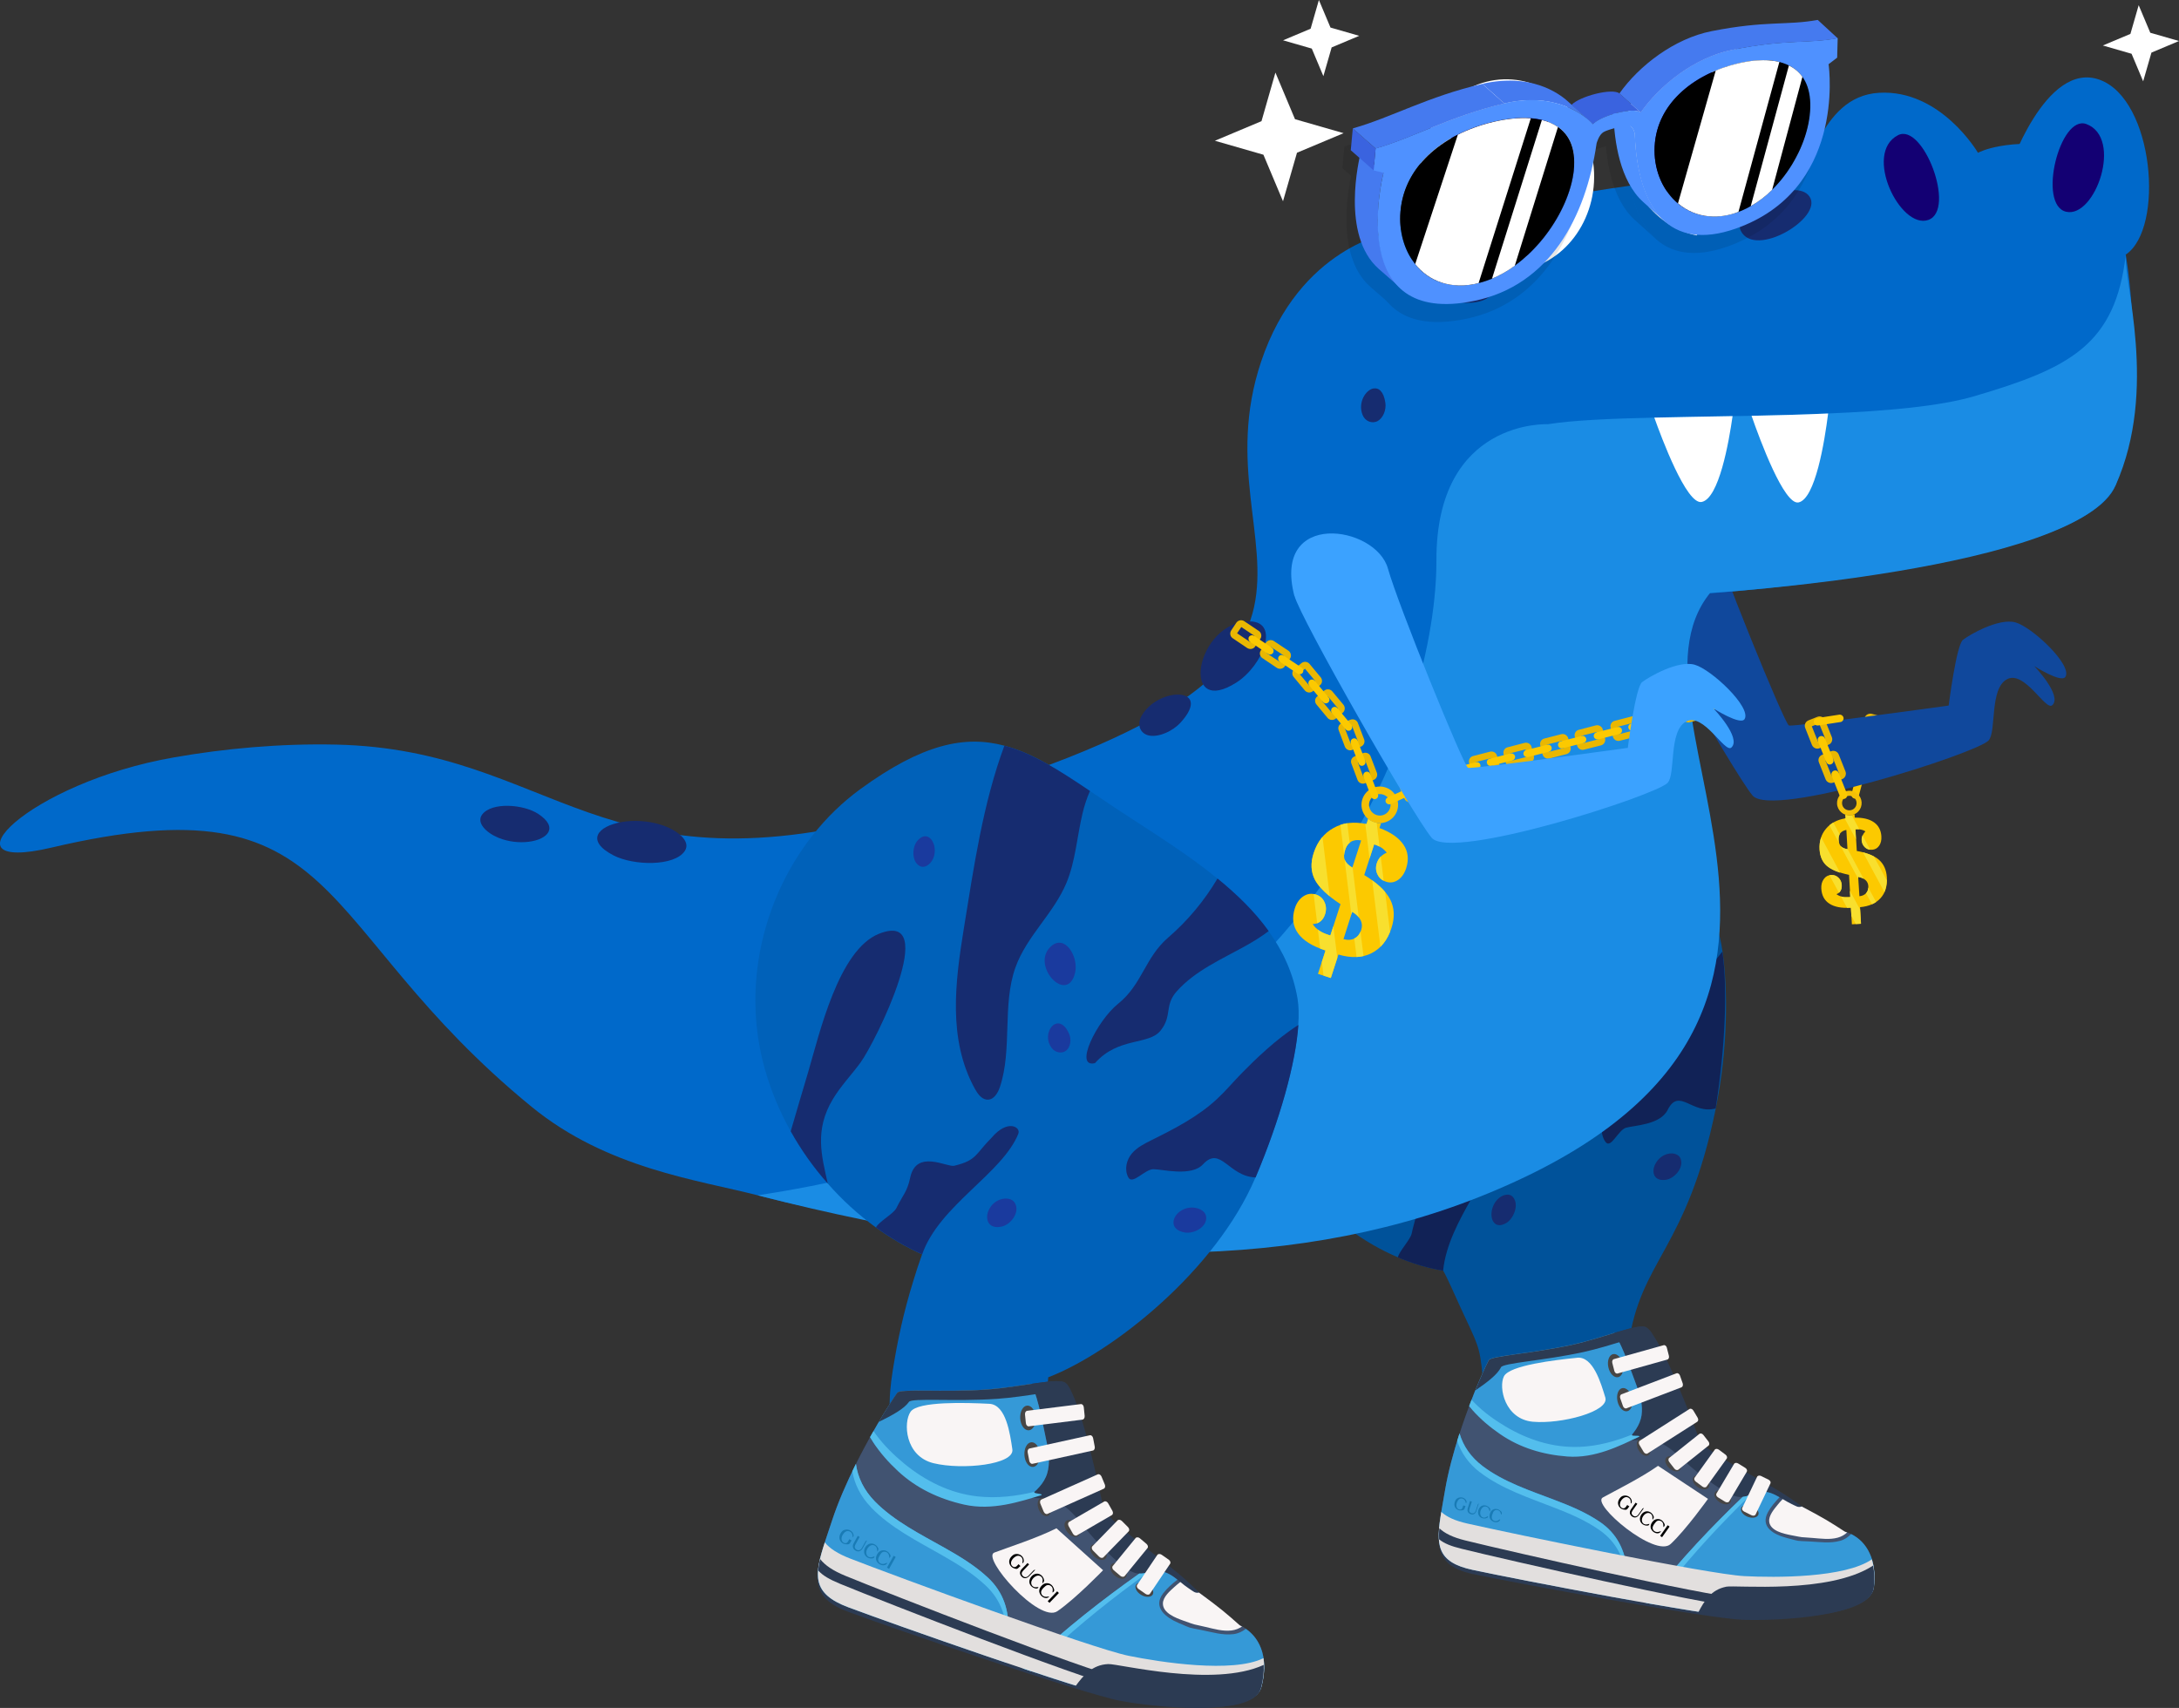 <?xml version="1.0" encoding="UTF-8"?>
<svg id="Layer_2" data-name="Layer 2" xmlns="http://www.w3.org/2000/svg" viewBox="0 0 373.98 293.19">
  <rect x="0" y="0" width="373.98" height="293.19" fill="#333333" stroke="none"/>
  <defs>
    <style>
      .cls-1 {
        opacity: .1;
      }

      .cls-2 {
        fill: #fcc900;
      }

      .cls-2, .cls-3, .cls-4, .cls-5 {
        fill-rule: evenodd;
      }

      .cls-2, .cls-3, .cls-4, .cls-5, .cls-6, .cls-7, .cls-8, .cls-9, .cls-10, .cls-11, .cls-12, .cls-13, .cls-14, .cls-15, .cls-16, .cls-17, .cls-18, .cls-19, .cls-20, .cls-21, .cls-22, .cls-23, .cls-24, .cls-25, .cls-26, .cls-27, .cls-28, .cls-29, .cls-30, .cls-31 {
        stroke-width: 0px;
      }

      .cls-3 {
        fill: #e9b702;
      }

      .cls-4 {
        fill: #f4c006;
      }

      .cls-5 {
        fill: #f8df2e;
      }

      .cls-7 {
        fill: #f9f5f5;
      }

      .cls-8 {
        fill: #4f91ff;
      }

      .cls-9 {
        fill: #53beed;
      }

      .cls-10 {
        fill: #2c3b53;
      }

      .cls-11 {
        fill: #474646;
      }

      .cls-12 {
        fill: #457aef;
      }

      .cls-13 {
        fill: #3a63df;
      }

      .cls-14 {
        fill: #3ba2ff;
      }

      .cls-15 {
        fill: #1a8ce4;
      }

      .cls-16 {
        fill: #1a3a9e;
      }

      .cls-17 {
        fill: #197bb5;
      }

      .cls-18 {
        fill: #3599d7;
      }

      .cls-19 {
        fill: #10489c;
      }

      .cls-20 {
        fill: #415371;
      }

      .cls-21 {
        fill: #113e56;
      }

      .cls-22 {
        fill: #20719e;
      }

      .cls-23 {
        fill: #162c70;
      }

      .cls-24 {
        fill: #165070;
      }

      .cls-25 {
        fill: #130073;
      }

      .cls-26 {
        fill: #112256;
      }

      .cls-27 {
        fill: #e2dfde;
      }

      .cls-28 {
        fill: #fff;
      }

      .cls-29 {
        fill: #00529a;
      }

      .cls-30 {
        fill: #0069ca;
      }

      .cls-31 {
        fill: #0061b9;
      }
    </style>
  </defs>
  <g id="Layer_1-2" data-name="Layer 1">
    <g>
      <path class="cls-3" d="m318.73,132.58l1.3.34.73-2.72-1.3-.34-.73,2.72Zm-.44,1.09l1.59.43c.55.14,1.1-.18,1.24-.71l.81-3.03c.14-.55-.18-1.1-.71-1.24l-1.61-.43c-.53-.14-1.08.18-1.24.71l-.8,3.03c-.15.53.18,1.1.71,1.24h0Zm2.08-7.24l1.3.36.73-2.74-1.3-.34-.73,2.72Zm-.44,1.09l1.59.43c.55.15,1.1-.18,1.24-.71l.81-3.03c.14-.53-.18-1.08-.71-1.24l-1.61-.43c-.53-.14-1.08.18-1.24.71l-.8,3.04c-.15.53.18,1.08.71,1.22h0Z"/>
      <path class="cls-2" d="m318.23,137.07c.34.08.7-.13.8-.47l.99-3.74c.1-.34-.11-.68-.45-.78-.34-.1-.7.11-.8.45l-.99,3.74c-.1.34.11.7.45.8Zm1.64-6.15c.34.1.7-.11.8-.45l.99-3.74c.1-.34-.11-.7-.45-.8-.34-.08-.7.13-.8.47l-.99,3.74c-.1.34.11.68.45.78Z"/>
      <g>
        <g>
          <path class="cls-29" d="m265.03,256.43c-6.44.46-8.36-.99-11.15-7.49-1.91-4.43,1.2-6.39.58-12.74-.51-5.19-.75-5.18-3.8-11.77-.7-1.51-2.2-4.97-2.96-6.3-2.64-.45-5.24-1.23-7.76-2.29-3.03-1.28-5.93-2.97-8.63-5.01-2.65-1.98-5.09-4.29-7.26-6.87-3.67-4.36-6.59-9.46-8.39-14.99-4.86-14.93-1.76-32.43,7.08-44.24,7.64-10.23,13.64-13.62,19.84-13.7,4.42-.07,8.93,1.51,14.22,3.51,1.56.59,3.19,1.2,4.91,1.83,5.62,2.04,11.59,3.99,16.96,6.68,3.44,1.72,6.65,3.73,9.36,6.27,2.81,2.62,5.09,5.79,6.6,9.76.42,1.14.76,2.58,1,4.26.92,6.42.98,16.49-1.15,26.93-5,24.51-13.04,25.92-15,40.78"/>
          <path class="cls-23" d="m284.09,199.83c-.69,1.38-.26,2.99,1.81,2.7,1.45-.2,3.13-2.03,2.55-3.6-.37-1-1.67-1.11-2.63-.72-.8.33-1.39.95-1.72,1.62Z"/>
          <path class="cls-23" d="m256,208.07c-.18,1.58.74,2.94,2.54,1.86,1.27-.76,2.21-3.15,1.16-4.41-.67-.81-1.9-.41-2.65.34-.62.62-.96,1.44-1.05,2.21Z"/>
          <path class="cls-22" d="m257.88,167.24c1.35.78,2.85.43,2.89-2.2.04-2.77-2.81-6.01-4.48-3.25-1.31,2.16.04,4.55,1.59,5.45Z"/>
          <path class="cls-24" d="m259.58,174.29c.58-.47,1.44-.36,2.37,1,.57.83.66,2.08.16,2.85-.5.76-1.54.91-2.26.27-1.36-1.21-1.16-3.38-.26-4.11Z"/>
          <path class="cls-22" d="m235.6,150.67c-.58-1.31-1.86-1.87-2.68-.08-.58,1.26-.19,3.6,1.14,4.01.85.26,1.56-.69,1.76-1.68.17-.81.05-1.62-.23-2.26Z"/>
          <path class="cls-21" d="m256.78,134.55c-.23,1.33-.33,2.69-.34,4.03-.03,4.03.57,8.12-.01,12.06-.85,5.66-4.09,10.55-4.69,16.26-.7,6.71,2.36,13.55,1.77,20.28-.1,1.17-.54,2.55-1.6,2.67-.78.08-1.48-.58-2.03-1.22-5.75-6.86-6.58-16.75-7.1-25.83-.61-10.52-1.42-21.34-.21-31.75,4.42-.07,8.93,1.51,14.22,3.51Z"/>
          <path class="cls-21" d="m232.03,189.56c-.92,2.42-2.12,4.71-2.84,7.21-1.7,5.94.26,9.81,2.11,14.07-2.65-1.98-5.09-4.29-7.26-6.87.17-3.5.37-6.97.57-10.34.38-6.85.33-21.56,5.8-26.06,8.39-6.9,3.13,17.99,1.62,21.98Z"/>
          <path class="cls-26" d="m278.65,143.06c3.44,1.72,6.65,3.73,9.36,6.27-.89,1.24-1.89,2.4-2.92,3.49-3.12,3.31-6.63,6.36-8.64,10.58-1.39,2.91.2,4.18-1.06,7.16-1.25,2.99-6.04,2.94-8.62,8.35-3.01,1.83-1.15-7.02,1.41-10.78,2.93-4.29,2.38-8.75,5.17-13.14,2.3-3.63,4.09-7.66,5.29-11.92Z"/>
          <path class="cls-26" d="m295.61,163.35c.92,6.42.49,16.4-1.15,26.93-4.03,1.1-6.28-3.68-8.24.25-1.3,2.61-5.89,2.66-7.18,3.07-1.31.41-2.56,3.62-3.46,2.46-.86-1.1-.83-2.76-.28-4.03.56-1.25,1.54-2.2,2.48-3.12,3.05-2.95,6.11-5.99,8.31-9.75,1.04-1.75,1.86-3.64,2.83-5.43,1.36-2.56,3.9-7.09,6.69-10.38Z"/>
          <path class="cls-26" d="m257.83,193.95c-1.01,7.3-9.27,15.36-10.15,24.19-2.64-.45-5.24-1.23-7.76-2.29.21-1.08,2.15-3.04,2.37-4.12.5-2.38,1.05-3.15,1.01-5.62-.08-4.97,5.12-3.33,6.12-3.94,3.21-1.96,2.71-2.88,4.59-6.32,1.73-3.83,3.97-3.04,3.81-1.9Z"/>
        </g>
        <path class="cls-19" d="m277.24,95.02c.98,3.78,20.17,37.44,23.53,41.52,3.36,4.08,38.6-7.27,40.53-9.43,1.39-1.56.12-8.85,3.14-10.5,3.02-1.65,6.66,5.5,7.79,4.45,1.77-1.65-3.07-6.7-3.07-6.7,0,0,4.67,2.98,5.34,1.81,1.18-2.03-5.7-8.51-8.57-9.32-2.87-.81-7.89,2.1-9.03,2.99-1.14.89-2.45,11.28-2.45,11.28,0,0-26.66,3.7-27.42,3.42-.76-.28-12-27.94-13.75-34.2-2.07-7.44-19.9-10.15-16.06,4.69Z"/>
        <path class="cls-30" d="m344.69,29.41s6.35-19.1,15.67-15.72c9.32,3.38,11.18,25.5,4.49,30.01l-20.16-14.29Z"/>
        <path class="cls-30" d="m238.73,39.89s-15.68,2.42-22.3,22.23c-11.64,34.84,28.8,51.61-61.01,77.14-52.53,14.93-60.3-10.63-97.77-11.44-9.56-.21-19.18.68-27.75,2.19-25,4.33-40.65,20.1-21.1,15.5,50.85-11.96,44.17,13.17,82.42,44.47,12.97,10.62,28.55,12.56,38.82,15.21,49.38,12.74,89.94,4.03,124.19-6.43,65.87-20.12,23.88-83.21,38.86-96.87,0,0,64.39-4.52,70.01-18.59,1.08-2.7,1.87-6.43,2.37-10.72,2.13-18.04-.92-45.84-9.96-47.3-11.2-1.8-16.03.95-16.03.95,0,0-6.38-10.92-16.99-10.3-10.62.63-11.57,15.17-15.31,14.66-20.17-2.75-68.45,9.3-68.45,9.3"/>
        <path class="cls-15" d="m363.1,83.29c-6.54,14.63-69.6,18.5-69.6,18.5-17.67,21.77,34.83,74.06-39.59,103.67-33.27,13.24-74.48,12.46-123.86-.27h-.01c98.1-14.85,116.57-84.57,116.49-108.94-.09-24.37,19.13-23.43,19.13-23.43,4.21-.67,10.73-.96,18.28-1.13,4.23-.1,8.78-.17,13.43-.26,1.08-.01,2.17-.03,3.25-.05,4.41-.09,8.85-.21,13.14-.4,10.02-.42,19.19-1.23,25.07-2.96,16.46-4.84,24.22-8.84,26.02-24.32-.5,4.29,5.62,23.12-1.74,39.59Z"/>
        <path class="cls-28" d="m243.85,32.23c1.17,9.02,8.74,15.38,16.91,14.2,8.18-1.18,13.86-9.45,12.69-18.48-1.17-9.02-8.74-15.38-16.91-14.2-8.18,1.18-13.86,9.45-12.69,18.48Z"/>
        <path class="cls-25" d="m247.07,33.02c.92,7.15,6.93,12.19,13.41,11.26,6.48-.94,10.98-7.49,10.06-14.65-.92-7.15-6.93-12.19-13.41-11.26-6.48.94-10.98,7.49-10.06,14.65Z"/>
        <path class="cls-28" d="m262.91,26.08c.33,2.52,2.44,4.3,4.72,3.97s3.87-2.64,3.54-5.16c-.33-2.52-2.44-4.3-4.72-3.97-2.28.33-3.87,2.64-3.54,5.16Z"/>
        <path class="cls-30" d="m265.43,52.1s-5.37-21.63-27.47-11.62c0,0,5.3,21.64,27.47,11.62Z"/>
        <path class="cls-23" d="m256.61,49.26c.76-3.81-11.43-6.47-12.85-2.31-1.42,4.16,11.78,7.66,12.85,2.31Z"/>
        <g>
          <path class="cls-31" d="m178.05,260.11c-6.96-.82-4.86-.38-11.98-1.88-7.11-1.5-10.84-2.01-12.42-9.27-1.08-4.94-1.29-8.42-.41-13.82.84-5.17,1.77-9.61,3.53-15.32.49-1.6.98-3.12,1.49-4.5-2.78-1.25-5.43-2.81-7.93-4.61-3.01-2.19-5.79-4.72-8.27-7.55-2.44-2.76-4.58-5.77-6.36-8.97-3.02-5.41-5.04-11.32-5.75-17.31-1.92-16.18,5.42-32.47,17.71-41.42,10.63-7.75,17.93-9.27,24.7-7.46,4.83,1.27,9.38,4.2,14.69,7.77,1.56,1.05,3.21,2.16,4.93,3.3,5.66,3.72,11.72,7.45,16.96,11.73,3.36,2.74,6.4,5.69,8.78,9.02,2.47,3.44,4.24,7.25,4.98,11.62.2,1.25.25,2.77.12,4.5-.45,6.6-3.17,16.3-7.34,26.17-6.79,16.06-24.66,30.14-35.57,34.32"/>
          <path class="cls-16" d="m202.05,208.37c-1.06,1.15-.96,2.86,1.36,3.21,1.63.24,3.87-1.05,3.59-2.77-.18-1.1-1.57-1.6-2.71-1.51-.94.08-1.73.51-2.24,1.07Z"/>
          <path class="cls-16" d="m169.6,207.94c-.55,1.51.14,3.12,2.35,2.61,1.55-.36,3.12-2.43,2.26-3.99-.55-1-1.97-.98-2.96-.47-.82.42-1.38,1.13-1.64,1.85Z"/>
          <path class="cls-16" d="m180.87,168.31c1.29,1.18,3.01,1.29,3.64-1.29.67-2.71-1.71-6.77-4.14-4.56-1.91,1.73-.99,4.5.5,5.85Z"/>
          <path class="cls-16" d="m181.14,175.77c.74-.29,1.65.09,2.35,1.7.43.99.24,2.25-.47,2.85-.71.6-1.89.42-2.52-.42-1.21-1.61-.5-3.68.64-4.13Z"/>
          <path class="cls-16" d="m160.35,145.22c-.34-1.47-1.6-2.41-2.9-.89-.91,1.06-1.02,3.49.34,4.3.86.52,1.85-.21,2.3-1.11.37-.74.42-1.58.26-2.29Z"/>
          <path class="cls-23" d="m187.07,135.79c-.55,1.23-.97,2.55-1.28,3.86-.94,3.96-1.21,8.17-2.74,11.87-2.21,5.32-6.84,9.15-8.78,14.58-2.28,6.4-.5,14.06-2.66,20.51-.37,1.12-1.16,2.35-2.35,2.14-.87-.15-1.48-1.02-1.93-1.82-4.71-8.51-3.37-18.5-1.9-27.59,1.71-10.54,3.28-21.44,6.95-31.33,4.83,1.27,9.38,4.2,14.69,7.77Z"/>
          <path class="cls-23" d="m147.67,182.43c-1.55,2.11-3.37,3.99-4.72,6.24-3.2,5.33-1.94,9.74-.88,14.5-2.44-2.76-4.58-5.77-6.36-8.97.98-3.39,1.98-6.75,2.95-10.01,1.96-6.63,5.23-21.13,12.21-23.9,10.7-4.24-.65,18.67-3.2,22.14Z"/>
          <path class="cls-23" d="m208.96,150.81c3.36,2.74,6.4,5.69,8.78,9.02-1.25.96-2.61,1.79-3.97,2.55-4.14,2.31-8.66,4.25-11.8,7.79-2.18,2.44-.73,4.17-2.77,6.73-2.03,2.57-7.25,1.06-11.27,5.6-3.69.89.33-7.27,3.97-10.19,4.16-3.34,4.57-7.89,8.6-11.37,3.33-2.87,6.19-6.3,8.46-10.13Z"/>
          <path class="cls-23" d="m222.84,175.95c-.45,6.6-3.17,16.3-7.34,26.17-4.64-.14-6-5.53-9.03-2.25-2.01,2.18-7.01.83-8.51.84-1.51,0-3.61,2.79-4.33,1.37-.69-1.35-.28-2.97.61-4.05.89-1.06,2.17-1.7,3.41-2.32,3.99-1.98,8.01-4.05,11.25-7.08,1.52-1.41,2.85-3.02,4.3-4.49,2.06-2.1,5.84-5.8,9.64-8.19Z"/>
          <path class="cls-23" d="m174.79,194.59c-2.75,6.88-13.57,12.31-16.52,20.73-2.78-1.25-5.43-2.81-7.93-4.61.47-1,3.03-2.34,3.51-3.34,1.08-2.19,1.86-2.78,2.37-5.23,1.04-4.92,6.32-1.73,7.55-2.02,3.94-.95,3.6-2.01,6.43-4.83,2.75-3.24,5.01-1.79,4.58-.71Z"/>
        </g>
        <path class="cls-28" d="m278.96,26.35c1.17,9.02,8.74,15.38,16.91,14.2,8.18-1.18,13.86-9.45,12.69-18.48-1.17-9.02-8.74-15.38-16.91-14.2-8.18,1.18-13.86,9.45-12.69,18.48Z"/>
        <path class="cls-25" d="m282.19,27.14c.92,7.15,6.93,12.19,13.41,11.26,6.48-.94,10.98-7.49,10.06-14.65-.92-7.15-6.93-12.19-13.41-11.26-6.48.94-10.98,7.49-10.06,14.65Z"/>
        <path class="cls-28" d="m298.03,20.21c.33,2.52,2.44,4.3,4.72,3.97s3.87-2.64,3.54-5.16c-.33-2.52-2.44-4.3-4.72-3.97-2.28.33-3.87,2.64-3.54,5.16Z"/>
        <path class="cls-25" d="m325.75,23.21c-6.01,3.1.39,16.24,5.21,14.54,4.82-1.7-.89-16.77-5.21-14.54Z"/>
        <path class="cls-25" d="m358.09,21.3c6.33,2.37,1.52,16.18-3.47,15.05s-1.09-16.76,3.47-15.05Z"/>
        <path class="cls-30" d="m290.11,44.5s2.33-19.74,26.16-16.36c0,0-2.26,19.73-26.16,16.36Z"/>
        <path class="cls-23" d="m298.77,39.62c-1.7-3.45,9.37-9.47,11.8-5.87,2.43,3.6-9.4,10.72-11.8,5.87Z"/>
        <path class="cls-23" d="m206.07,115.09c-.22,2.96,1.6,4.92,6.06,2.12,4.7-2.95,7.86-10.93,1.85-10.53-4.72.31-7.66,5.02-7.91,8.41Z"/>
        <path class="cls-23" d="m203.62,119.54c1.11.6,1.2,2.09-1.01,4.51-1.36,1.49-3.68,2.5-5.3,2.23s-2.28-1.87-1.34-3.47c1.78-3.03,5.93-4.2,7.65-3.27Z"/>
        <path class="cls-23" d="m235.72,66.69c.88-.17,1.76.47,2.05,2.45.18,1.22-.38,2.61-1.31,3.13-.94.52-2.16.07-2.6-1.04-.85-2.09.5-4.28,1.86-4.55Z"/>
        <path class="cls-23" d="m106.71,141.11c-4.1.7-6.3,3.2-1.41,5.73,3.42,1.77,10.44,1.93,12.23-.76,1.14-1.71-1.34-3.64-4.12-4.51-2.29-.71-4.72-.8-6.7-.46Z"/>
        <path class="cls-23" d="m90.75,144.5c3.26-.41,5.2-2.44,1.62-4.79-2.51-1.65-7.98-2.07-9.62.12-1.05,1.4.72,3.14,2.8,3.99,1.72.7,3.61.88,5.19.68Z"/>
        <path class="cls-28" d="m297.36,71.43c-.63,4.45-2.34,14.17-5.31,14.74-2.61.5-6.94-11.18-8.12-14.48,4.23-.1,8.78-.17,13.43-.26Z"/>
        <path class="cls-28" d="m313.76,70.97c-.61,4.87-2.21,14.71-5.09,15.28-2.46.47-6.6-10.69-8.05-14.87,4.41-.09,8.85-.21,13.14-.4Z"/>
      </g>
      <g>
        <path class="cls-2" d="m232.08,156.52l-1.5,4.69c.73.2,1.38.16,1.91-.13.53-.27.9-.74,1.13-1.43.19-.58.17-1.15-.1-1.7-.27-.53-.74-1.01-1.44-1.43Zm1.54-12.25c-.67-.13-1.25-.07-1.74.22-.47.29-.82.79-1.04,1.48-.21.65-.22,1.2-.03,1.67.2.47.63.9,1.29,1.3l1.51-4.67Zm-7.42,22.91l1.3-4.03-.11-.03c-2.2-.71-3.75-1.69-4.62-2.92-.88-1.22-1.06-2.65-.53-4.3.3-.92.79-1.6,1.46-2.04s1.38-.54,2.12-.3c.69.22,1.2.66,1.49,1.32.3.64.33,1.33.1,2.05-.18.57-.45.97-.82,1.26-.35.29-.78.43-1.29.43.27.43.63.8,1.06,1.09.43.31.94.54,1.54.74l.43.14,1.74-5.38c-2.23-1.45-3.69-2.86-4.4-4.19-.69-1.33-.77-2.85-.22-4.55.64-1.98,1.77-3.43,3.41-4.33,1.62-.92,3.51-1.14,5.67-.68l.28-.88c.29.25.65.45,1.04.57s.78.17,1.18.14l-.27.85c1.95.73,3.34,1.69,4.13,2.88.79,1.17.93,2.53.45,4.02-.3.92-.77,1.59-1.4,2.02-.65.43-1.33.54-2.05.3s-1.18-.65-1.46-1.25c-.3-.61-.34-1.26-.11-1.96.13-.41.35-.75.61-1.06.3-.29.65-.54,1.07-.72-.24-.31-.52-.59-.87-.83-.36-.25-.79-.44-1.28-.6l-1.71,5.27c2.23,1.35,3.71,2.75,4.45,4.18.74,1.44.82,3.08.23,4.9-.68,2.09-1.82,3.52-3.41,4.33s-3.5.89-5.7.24l-1.3,4.03-2.2-.71h0Z"/>
        <path class="cls-5" d="m232.08,156.52l-.15.48-1.17-9.53c.03.06.05.12.06.17.2.47.63.9,1.29,1.3l.03-.09,1.06,8.61c-.28-.35-.65-.65-1.12-.94h0Zm.35,4.59l.06-.03c.45-.23.79-.61,1.01-1.13l.52,4.17c-.38.08-.78.14-1.19.16l-.4-3.17Zm-5.45-17.44l1.24,10.18c-1.2-.97-2.04-1.92-2.53-2.84-.69-1.33-.77-2.85-.22-4.55.35-1.09.86-2.01,1.51-2.79h0Zm1.87,15.36l.67,5.41-1.12,3.44-1.24-.4-.29-2.35.64-1.98-.11-.03c-.28-.09-.55-.18-.81-.28l-.41-3.26c.06.04.11.09.18.13.43.31.94.54,1.54.74l.43.14.5-1.55Zm-2.78-.53l-.62-5.04c.13.02.27.05.39.09.69.22,1.2.66,1.49,1.32.3.64.33,1.33.1,2.05-.18.57-.45.97-.82,1.26-.16.13-.35.24-.54.32h0Zm5.16-17.19l.42,3.36c-.35.29-.61.72-.79,1.29-.1.31-.16.59-.16.86l-.65-5.22c.38-.13.78-.22,1.18-.3h0Zm5.05-.06l.49,4.08c-.3-.15-.61-.28-.93-.39l-.79,2.44-.73-5.98c.08,0,.14.03.23.04l.28-.88c.29.25.65.45,1.04.57.14.04.27.07.41.1h0Zm.7,5.8l.5,4.15c-.48-.24-.84-.61-1.06-1.09-.3-.61-.34-1.26-.11-1.96.13-.41.35-.75.61-1.06l.05-.05Zm.75,6.08l.84,6.84c-.42,1.04-.97,1.89-1.65,2.57l-1.41-11.43c.9.67,1.66,1.33,2.22,2.01Z"/>
        <path class="cls-4" d="m237.79,135.17c1.64.53,2.55,2.3,2.01,3.96-.53,1.64-2.3,2.55-3.95,2.02s-2.56-2.31-2.03-3.95c.53-1.65,2.3-2.56,3.96-2.03,0,0,0,0,.01,0Zm-.4,1.23c.97.31,1.5,1.35,1.18,2.33s-1.35,1.5-2.32,1.18-1.51-1.36-1.2-2.32,1.37-1.51,2.34-1.19h0Z"/>
        <path class="cls-3" d="m235.21,132.91l-1.21.46-.97-2.53,1.21-.46.97,2.53Zm.54.99l-1.5.57c-.49.18-1.05-.07-1.25-.56l-1.06-2.82c-.2-.51.05-1.07.56-1.25l1.48-.57c.51-.18,1.07.07,1.25.56l1.08,2.81c.18.49-.07,1.07-.56,1.25Zm-2.72-6.72l-1.21.47-.97-2.54,1.21-.46.97,2.53Zm.54.99l-1.5.57c-.49.2-1.05-.07-1.25-.56l-1.06-2.82c-.2-.49.05-1.05.56-1.25l1.48-.57c.51-.18,1.07.07,1.25.56l1.08,2.83c.18.49-.07,1.05-.56,1.24h0Z"/>
        <path class="cls-2" d="m236.13,137.15c-.32.11-.67-.05-.79-.37l-1.33-3.48c-.11-.32.05-.67.37-.79.32-.13.68.03.79.35l1.33,3.48c.11.32-.03.68-.37.81h0Zm-2.17-5.73c-.32.13-.66-.04-.79-.35l-1.33-3.48c-.11-.32.05-.68.37-.81.32-.11.68.05.79.37l1.33,3.48c.11.32-.05.67-.37.79h0Z"/>
        <path class="cls-3" d="m229.62,121.59l-1,.82-1.73-2.08,1-.82,1.73,2.08Zm.84.76l-1.23,1.02c-.41.33-1.02.28-1.37-.12l-1.92-2.32c-.35-.42-.3-1.03.12-1.37l1.22-1.01c.42-.34,1.03-.28,1.37.12l1.93,2.31c.33.41.28,1.03-.12,1.37Zm-4.75-5.48l-.99.84-1.74-2.09,1-.82,1.73,2.08Zm.84.76l-1.23,1.02c-.4.35-1.02.28-1.37-.12l-1.92-2.32c-.35-.4-.29-1.01.12-1.37l1.22-1.01c.42-.34,1.03-.28,1.37.12l1.94,2.33c.33.41.28,1.02-.13,1.35h0Z"/>
        <path class="cls-2" d="m231.85,125.31c-.27.21-.65.17-.87-.09l-2.39-2.86c-.21-.27-.17-.65.09-.87.26-.22.66-.19.86.08l2.39,2.86c.21.27.19.66-.09.88h0Zm-3.91-4.71c-.26.22-.64.18-.86-.08l-2.39-2.86c-.21-.27-.17-.66.09-.88.27-.21.66-.17.87.09l2.39,2.86c.21.27.17.65-.09.87h0Z"/>
        <path class="cls-3" d="m220.38,112.56l-.72,1.07-2.25-1.5.72-1.07,2.25,1.5Zm1.02.5l-.89,1.33c-.3.43-.9.55-1.35.27l-2.49-1.68c-.46-.3-.58-.9-.27-1.35l.88-1.32c.31-.44.91-.56,1.35-.27l2.51,1.67c.43.3.56.91.27,1.35Zm-6.11-3.91l-.71,1.08-2.26-1.52.72-1.07,2.25,1.5Zm1.02.5l-.89,1.33c-.29.45-.9.55-1.35.27l-2.49-1.68c-.45-.29-.57-.89-.27-1.35l.88-1.32c.31-.44.91-.56,1.35-.27l2.52,1.69c.43.3.55.9.26,1.33h0Z"/>
        <path class="cls-2" d="m223.58,115.49c-.2.27-.57.34-.86.16l-3.1-2.07c-.27-.2-.34-.57-.16-.86.19-.29.58-.37.85-.17l3.1,2.07c.27.2.37.58.17.87h0Zm-5.09-3.41c-.19.29-.56.36-.85.17l-3.1-2.07c-.27-.2-.35-.59-.17-.87.2-.27.59-.35.86-.16l3.1,2.07c.27.2.34.57.16.86h0Z"/>
      </g>
      <polygon class="cls-28" points="218.9 12.46 222.26 20.46 230.6 22.86 222.6 26.22 220.2 34.55 216.84 26.56 208.51 24.16 216.51 20.8 218.9 12.46"/>
      <polygon class="cls-28" points="226.36 0 228.35 4.73 233.28 6.15 228.55 8.14 227.13 13.07 225.14 8.34 220.21 6.92 224.94 4.93 226.36 0"/>
      <polygon class="cls-28" points="367.06 .89 369.05 5.62 373.98 7.04 369.25 9.03 367.83 13.96 365.84 9.23 360.91 7.81 365.64 5.82 367.06 .89"/>
      <g>
        <path class="cls-2" d="m318.92,150.54l.21,3.31c.51-.05.9-.24,1.17-.55.27-.3.38-.69.36-1.18-.02-.41-.18-.76-.48-1.04-.3-.27-.71-.45-1.25-.55Zm-2.03-8.07c-.45.08-.8.27-1.04.56-.22.3-.32.69-.29,1.18.03.46.16.81.39,1.06.24.25.61.41,1.13.5l-.19-3.3Zm.95,16.2l-.17-2.85h-.08c-1.55.1-2.77-.14-3.62-.7-.85-.55-1.31-1.41-1.38-2.57-.04-.65.1-1.19.42-1.64s.73-.68,1.26-.71c.49-.03.91.12,1.26.46.35.33.54.75.57,1.26.02.4-.04.72-.2.99-.15.27-.39.46-.71.59.28.2.59.35.93.42.34.09.73.11,1.15.08l.3-.02-.22-3.8c-1.76-.37-3.02-.89-3.79-1.55-.76-.66-1.18-1.6-1.26-2.8-.08-1.4.27-2.59,1.08-3.55.79-.97,1.92-1.57,3.39-1.81l-.04-.62c.24.08.52.12.79.11s.53-.09.77-.2l.04.6c1.41-.02,2.51.24,3.3.8.78.54,1.2,1.36,1.27,2.41.04.65-.09,1.18-.38,1.61-.3.43-.7.66-1.21.69s-.9-.12-1.22-.43c-.33-.31-.52-.71-.55-1.2-.02-.29.03-.56.13-.81.12-.26.28-.5.49-.72-.23-.14-.47-.24-.75-.3-.29-.07-.6-.08-.95-.06l.22,3.73c1.73.3,3,.82,3.82,1.53.82.73,1.27,1.74,1.34,3.02.09,1.48-.28,2.66-1.08,3.55s-1.98,1.41-3.52,1.55l.17,2.85-1.55.09h0Z"/>
        <path class="cls-5" d="m318.92,150.54l.02.34-3.07-5.7s.06.06.08.09c.24.25.61.41,1.13.5v-.07s2.77,5.15,2.77,5.15c-.26-.15-.57-.25-.93-.32h0Zm1.34,2.8l.03-.03c.22-.25.35-.58.36-.96l1.35,2.49c-.22.14-.45.28-.71.39l-1.03-1.89Zm-7.7-9.61l3.27,6.09c-.99-.31-1.75-.7-2.28-1.16-.76-.66-1.18-1.6-1.26-2.8-.05-.77.04-1.47.27-2.12h0Zm4.94,9.18l1.75,3.23.14,2.43-.88.05-.76-1.41-.08-1.4h-.08c-.2.02-.39.03-.58.03l-1.05-1.94s.09.03.14.04c.34.09.73.11,1.15.08l.3-.02-.06-1.1Zm-1.88.35l-1.63-3.01c.09-.02.18-.03.27-.04.49-.03.91.12,1.26.46.35.33.54.75.57,1.26.02.4-.04.72-.2.99-.07.12-.16.24-.26.33h0Zm-.97-12.06l1.09,2.01c-.15.27-.2.6-.18,1,.01.22.05.41.11.58l-1.69-3.12c.21-.18.44-.33.67-.48h0Zm3.15-1.28l1.31,2.44c-.22-.02-.45-.03-.68-.01l.1,1.73-1.92-3.57c.05-.01.1-.02.15-.03l-.04-.62c.24.08.52.12.79.11.1,0,.18-.02.28-.04h0Zm1.86,3.47l1.33,2.48c-.36-.03-.68-.18-.93-.42-.33-.31-.52-.71-.55-1.2-.02-.29.03-.56.13-.81l.02-.04Zm1.96,3.64l2.2,4.09c-.01.75-.14,1.43-.4,2.02l-3.68-6.83c.73.2,1.37.43,1.88.72Z"/>
        <path class="cls-4" d="m317.28,135.74c1.16-.07,2.16.82,2.23,1.99.07,1.16-.82,2.16-1.98,2.23s-2.17-.82-2.24-1.98c-.07-1.17.82-2.17,1.99-2.24,0,0,0,0,0,0Zm.05.87c.68-.04,1.27.48,1.31,1.18s-.48,1.27-1.17,1.31-1.28-.48-1.32-1.17.49-1.28,1.18-1.32h0Z"/>
        <path class="cls-3" d="m315.61,132.71l-1.25.49-1.05-2.61,1.25-.49,1.05,2.61Zm.58,1.03l-1.55.61c-.51.2-1.1-.05-1.31-.56l-1.15-2.91c-.22-.53.04-1.11.56-1.31l1.53-.61c.53-.2,1.11.05,1.31.56l1.16,2.91c.2.51-.05,1.11-.56,1.31Zm-2.93-6.94l-1.25.51-1.05-2.63,1.25-.49,1.05,2.61Zm.58,1.03l-1.55.61c-.51.22-1.1-.05-1.31-.56l-1.15-2.91c-.22-.51.04-1.1.56-1.31l1.53-.61c.53-.2,1.11.05,1.31.56l1.17,2.93c.2.51-.05,1.1-.56,1.3h0Z"/>
        <path class="cls-2" d="m316.63,137.11c-.33.12-.69-.04-.83-.37l-1.44-3.6c-.12-.33.04-.69.37-.83.33-.14.71.03.83.35l1.44,3.6c.12.33-.03.71-.37.85h0Zm-2.35-5.92c-.33.14-.69-.03-.83-.35l-1.44-3.6c-.12-.33.04-.71.37-.85.33-.12.71.04.83.37l1.44,3.6c.12.33-.04.69-.37.83h0Z"/>
      </g>
      <path class="cls-2" d="m311.31,124c-.06-.35.18-.67.53-.73l3.83-.59c.35-.04.68.2.74.55.04.35-.2.68-.55.72l-3.83.59c-.35.04-.66-.2-.72-.55h0Z"/>
      <g>
        <path class="cls-3" d="m241.49,135.36l.53,1.18,2.47-1.11-.53-1.18-2.47,1.11Zm-1.08.33l.65,1.44c.23.49.8.71,1.28.49l2.75-1.23c.49-.23.71-.8.49-1.28l-.66-1.46c-.22-.48-.79-.7-1.28-.49l-2.74,1.25c-.49.21-.71.8-.49,1.28h0Zm6.66-2.85l.52,1.19,2.48-1.12-.53-1.18-2.47,1.11Zm-1.08.33l.65,1.44c.22.5.8.71,1.28.49l2.75-1.23c.48-.22.7-.79.49-1.28l-.66-1.46c-.22-.48-.79-.7-1.28-.49l-2.75,1.26c-.49.21-.7.79-.48,1.27h0Z"/>
        <path class="cls-2" d="m237.85,137.72c.15.3.52.44.83.31l3.39-1.54c.31-.14.44-.5.31-.81-.14-.31-.51-.46-.82-.32l-3.39,1.54c-.31.14-.46.51-.32.82Zm5.58-2.52c.14.31.51.46.82.32l3.39-1.54c.31-.14.46-.51.32-.82-.15-.3-.52-.44-.83-.31l-3.39,1.54c-.31.14-.44.5-.31.81Z"/>
        <path class="cls-3" d="m253.26,130.82l.32,1.25,2.63-.66-.32-1.25-2.63.66Zm-1.12.14l.39,1.54c.14.52.67.84,1.18.7l2.92-.74c.52-.14.84-.67.7-1.18l-.4-1.55c-.13-.51-.66-.82-1.18-.7l-2.91.75c-.52.12-.84.67-.7,1.18h0Zm7.05-1.65l.31,1.26,2.64-.67-.32-1.25-2.63.66Zm-1.12.14l.39,1.54c.13.53.67.84,1.18.7l2.92-.74c.51-.13.82-.66.7-1.18l-.4-1.55c-.13-.51-.66-.82-1.18-.7l-2.93.76c-.52.12-.82.66-.69,1.17h0Z"/>
        <path class="cls-2" d="m249.26,132.51c.09.32.43.53.77.45l3.61-.92c.33-.08.52-.41.44-.74-.08-.33-.42-.54-.75-.46l-3.61.92c-.33.08-.54.42-.46.75Zm5.94-1.51c.08.33.42.54.75.46l3.61-.92c.33-.08.54-.42.46-.75-.09-.32-.43-.53-.77-.45l-3.61.92c-.33.08-.52.41-.44.74Z"/>
        <path class="cls-3" d="m265.48,127.82l.32,1.25,2.63-.66-.32-1.25-2.63.66Zm-1.12.14l.39,1.54c.14.52.67.84,1.18.7l2.92-.74c.52-.14.84-.67.7-1.18l-.4-1.55c-.13-.51-.66-.82-1.18-.7l-2.91.75c-.52.12-.84.67-.7,1.18h0Zm7.05-1.65l.31,1.26,2.64-.67-.32-1.25-2.63.66Zm-1.12.14l.39,1.54c.13.53.67.84,1.18.7l2.92-.74c.51-.13.82-.66.7-1.18l-.4-1.55c-.13-.51-.66-.82-1.18-.7l-2.93.76c-.52.12-.82.66-.69,1.17h0Z"/>
        <path class="cls-2" d="m261.48,129.51c.09.32.43.53.77.45l3.61-.92c.33-.08.52-.41.44-.74-.08-.33-.42-.54-.75-.46l-3.61.92c-.33.08-.54.42-.46.75Zm5.94-1.51c.08.33.42.54.75.46l3.61-.92c.33-.08.54-.42.46-.75-.09-.32-.43-.53-.77-.45l-3.61.92c-.33.08-.52.41-.44.74Z"/>
        <path class="cls-3" d="m277.55,124.78l.32,1.25,2.63-.66-.32-1.25-2.63.66Zm-1.12.14l.39,1.54c.14.52.67.84,1.18.7l2.92-.74c.52-.14.84-.67.7-1.18l-.4-1.55c-.13-.51-.66-.82-1.18-.7l-2.91.75c-.52.12-.84.67-.7,1.18h0Zm7.05-1.65l.31,1.26,2.64-.67-.32-1.25-2.63.66Zm-1.12.14l.39,1.54c.13.53.67.84,1.18.7l2.92-.74c.51-.13.82-.66.7-1.18l-.4-1.55c-.13-.51-.66-.82-1.18-.7l-2.93.76c-.52.12-.82.66-.69,1.17h0Z"/>
        <path class="cls-2" d="m273.55,126.47c.09.32.43.53.77.45l3.61-.92c.33-.08.52-.41.44-.74-.08-.33-.42-.54-.75-.46l-3.61.92c-.33.08-.54.42-.46.75Zm5.94-1.51c.08.33.42.54.75.46l3.61-.92c.33-.08.54-.42.46-.75-.09-.32-.43-.53-.77-.45l-3.61.92c-.33.08-.52.41-.44.74Z"/>
        <path class="cls-3" d="m289.56,121.6l.32,1.25,2.63-.66-.32-1.25-2.63.66Zm-1.12.14l.39,1.54c.14.52.67.84,1.18.7l2.92-.74c.52-.14.84-.67.7-1.18l-.4-1.55c-.13-.51-.66-.82-1.18-.7l-2.91.75c-.52.12-.84.67-.7,1.18h0Z"/>
        <path class="cls-2" d="m285.56,123.29c.09.32.43.53.77.45l3.61-.92c.33-.08.52-.41.44-.74-.08-.33-.42-.54-.75-.46l-3.61.92c-.33.08-.54.42-.46.75Zm5.94-1.51c.08.33.42.54.75.46l3.61-.92c.33-.08.54-.42.46-.75-.09-.32-.43-.53-.77-.45l-3.61.92c-.33.08-.52.41-.44.74Z"/>
      </g>
      <path class="cls-14" d="m222.17,102.28c.98,3.78,20.17,37.44,23.53,41.52,3.36,4.08,38.6-7.27,40.53-9.43,1.39-1.56.12-8.85,3.14-10.5,3.02-1.65,6.66,5.5,7.79,4.45,1.77-1.65-3.07-6.7-3.07-6.7,0,0,4.67,2.98,5.34,1.81,1.18-2.03-5.7-8.51-8.57-9.32-2.87-.81-7.89,2.1-9.03,2.99-1.14.89-2.45,11.28-2.45,11.28,0,0-26.66,3.7-27.42,3.42-.76-.28-12-27.94-13.75-34.2-2.07-7.44-19.9-10.15-16.06,4.69Z"/>
      <path class="cls-6" d="m158.17,273.43c.18.05.3.13.39.1.17-.06.32-.43.24-.53-.04-.05-.14-.04-.24-.07.02.14.04.21.05.28-.06-.02-.16-.01-.18-.05-.03-.06-.04-.2-.02-.21.13-.07.27-.11.41-.16.04.13.15.28.11.39-.05.18-.17.35-.3.48-.07.07-.24.08-.34.04-.07-.03-.09-.18-.13-.26Z"/>
      <path class="cls-6" d="m158.02,272.93l.32.2c-.14.11-.24.23-.37.27-.07.02-.24-.08-.27-.17-.11-.26.15-.7.42-.76.09-.02.21,0,.27.06.06.05.05.17.07.23-.15-.05-.33-.15-.36-.11-.12.14-.2.32-.28.49,0,.01.08.08.13.12.03-.05.06-.11.08-.16.01-.03,0-.07,0-.16Z"/>
      <g>
        <g>
          <path class="cls-10" d="m154.01,239.08c-2.71,3.84-8.56,13.82-11.21,21.95-2.65,8.13-4.9,12.77,2.63,15.6,7.53,2.83,40.69,14.2,46.9,15.35,6.22,1.15,22.74,2.85,24.14-2.38,1.4-5.23-.36-9.04-3.72-10.61-3.36-1.56-7.02-6.02-10.52-8.9-3.5-2.88-12.46-9.43-12.84-11.18-.38-1.76-3.9-19.05-6.45-21.46-1.17-1.11-7.58.68-13.83,1.1-7.33.5-14.6-.2-15.11.53Z"/>
          <path class="cls-20" d="m212.76,279c-2.37-1.1-3.39-2.99-6.99-5.61-.68.15-1-.23-1.77-.73-1.57-1.03-3.06-2.88-5.07-2.96-1.32-.05-2.48.61-3.78.39-1.59-.27-3.15-1.82-4.3-2.86-1.35-1.22-2.59-2.54-3.78-3.92-1.34-1.54-2.69-3.54-4.37-4.73-2.09-1.49-5.8-1.71-8.12-1.2-.33.07-.5-.41-.24-.6,1.64-1.16,4.8-1.84,5.39-3.86.49-1.69.32-3.45-.05-5.15-.73-3.38-1.3-6.99-2.61-10.23-2.36.35-5.17.81-7.94,1-7.33.5-14.6-.2-15.11.53-2.71,3.84-8.56,13.82-11.21,21.95-2.65,8.13-4.75,12.06,2.79,14.88,7.53,2.83,40.48,14.45,46.7,15.6,6.22,1.15,22.79,3.32,24.19-1.91,1.4-5.23-.36-9.04-3.72-10.61Z"/>
          <path class="cls-7" d="m204.01,272.66c-.48-.31-.95-.7-1.43-1.09-.36.28-.7.56-1.03.86-.75.68-1.94,1.69-1.96,2.81-.04,1.66,2.24,2.51,3.5,2.96,2.45.87,1.28.49,3.8,1.08,1.42.33,2.98.79,4.46.61.7-.08,1.29-.33,1.82-.68-.13-.07-.29-.11-.4-.21-2.18-1.95-3.39-2.99-6.99-5.61-.68.15-1-.23-1.77-.73Z"/>
          <path class="cls-18" d="m149.82,247.49c1.18,1.86,3.58,3.61,5.19,5.11,3.17,2.96,7.02,4.68,11.38,5.25,3.76.49,6.44.25,9.99-.8,1.43-1.07,2.84-2.37,3.35-4.13.49-1.69.32-3.45-.05-5.15-.73-3.38-1.3-6.99-2.61-10.23-2.36.35-5.17.81-7.94,1-7.33.5-14.6-.2-15.11.53-1.16,1.63-2.88,4.38-4.68,7.63.16.26.32.53.49.79Z"/>
          <path class="cls-9" d="m167.82,256.88c-4.79-.52-9.03-2.69-12.59-5.6-1.8-1.48-3.48-3.12-4.83-4.95-.16-.22-.32-.45-.48-.67-.2.34-.39.69-.59,1.05.16.26.32.53.49.79,1.18,1.86,2.67,3.52,4.28,5.02,3.17,2.96,7.06,4.79,11.35,5.76,4.91,1.11,9.73-.56,13.28-1.61.4-.3-1.56-.24-1.18-.58-3.16.75-6.38,1.15-9.73.79Z"/>
          <path class="cls-18" d="m213.82,279.61c-.61.47-1.3.81-2.12.91-1.87.23-3.66-.34-5.47-.7-2.57-.52-1.52-.19-3.95-1.22-2.19-.93-4.51-2.68-2.63-5.11.69-.89,1.54-1.62,2.43-2.32-.95-.75-1.95-1.41-3.14-1.46-1.19-.05-2.24.48-3.39.42-6.41,4.54-12.54,9.35-18.33,14.77-.55.51-1.11,1.02-1.67,1.52,7.62,2.55,14.29,4.65,16.75,5.11,6.22,1.15,22.79,3.32,24.19-1.91,1.25-4.65-.01-8.17-2.66-10Z"/>
          <path class="cls-9" d="m180.01,283.77c5.38-5.04,11.06-9.55,16.99-13.81-.48.1-.97.19-1.47.16-6.41,4.54-12.54,9.35-18.33,14.77-.55.51-1.11,1.02-1.67,1.52.49.17.98.33,1.47.49,1.43-1.5,2.76-2.89,3.01-3.13Z"/>
          <path class="cls-18" d="m173.09,280.12c.09-3.66-.82-6.76-3.56-9.31-2.22-2.07-4.82-3.63-7.46-5.12-4.07-2.29-8.62-4.57-11.92-7.94-1.87-1.91-2.92-4.08-3.25-6.43-1.6,3.21-3.08,6.6-4.1,9.71-2.65,8.13-4.75,12.06,2.79,14.88,4.18,1.57,16.2,5.85,27.13,9.54.17-1.78.32-3.56.37-5.34Z"/>
          <path class="cls-9" d="m149.48,258.75c3.35,3.49,7.99,5.83,12.13,8.18,2.68,1.53,5.33,3.13,7.59,5.27,2.78,2.63,3.69,5.85,3.58,9.65-.03,1.18-.12,2.36-.22,3.54.05.02.1.04.16.05.17-1.78.32-3.56.37-5.34.09-3.66-.82-6.76-3.56-9.31-2.22-2.07-4.82-3.63-7.46-5.12-4.07-2.29-8.62-4.57-11.92-7.94-1.87-1.91-2.92-4.08-3.25-6.43-.21.42-.41.84-.62,1.26.39,2.25,1.43,4.33,3.2,6.17Z"/>
          <path class="cls-27" d="m216.84,284.65c-5.31,2.61-17.66.7-23.13-.41-6.36-1.29-40.1-13.69-47.81-16.7-2.13-.83-3.51-1.73-4.34-2.77-1.84,5.67-2.24,8.78,4.03,11.14,7.53,2.83,40.48,14.45,46.7,15.6,6.22,1.15,22.79,3.32,24.19-1.91.49-1.84.59-3.5.37-4.95Z"/>
          <path class="cls-10" d="m191.71,289.51c.26-.47.52-.94.78-1.42,0,0,0,0,0,0-6.31-1.41-39.77-14.44-47.42-17.59-2.11-.87-3.48-1.8-4.3-2.86-.2.61-.35,1.95-.35,1.95.84.91,1.93,1.53,3.81,2.31,7.65,3.15,41.11,16.18,47.42,17.59.02,0,.05.01.07.02Z"/>
          <path class="cls-10" d="m190.18,285.66c-2.71.13-4.22,1.9-5.64,3.86,3.53,1.11,6.3,1.9,7.7,2.16,6.22,1.15,22.79,3.32,24.19-1.91.39-1.44.52-2.77.46-3.97-8.61,3.97-24.91-.23-26.7-.14Z"/>
          <path class="cls-7" d="m181.32,262.35c-3.45,1.73-8.41,3.31-10.67,4.17-2.26.86,7.72,12.21,10.83,10.06,3.12-2.14,7.84-7.03,7.84-7.03l-8-7.2Z"/>
          <path class="cls-7" d="m169.8,240.98c-4-.2-12.22-.46-13.51,1.35-1.29,1.82-.99,7.65,3.94,8.85,4.93,1.2,13.91.24,13.52-2.38s-1.06-7.68-3.96-7.82Z"/>
          <path class="cls-11" d="m177.76,243.32c.08,1.17-.46,2.16-1.19,2.21-.74.05-1.4-.86-1.47-2.03s.46-2.16,1.19-2.21c.74-.05,1.4.86,1.47,2.03Z"/>
          <path class="cls-11" d="m178.48,249.61c.08,1.17-.46,2.16-1.19,2.21-.74.05-1.4-.86-1.47-2.03s.46-2.16,1.19-2.21c.74-.05,1.4.86,1.47,2.03Z"/>
          <path class="cls-11" d="m180.21,258.3c.34.85.18,1.71-.36,1.93-.54.21-1.25-.3-1.58-1.15-.34-.85-.18-1.71.36-1.93.54-.21,1.25.3,1.58,1.15Z"/>
          <path class="cls-11" d="m184.84,261.72c.58.71.68,1.58.23,1.95-.45.36-1.28.08-1.86-.63-.58-.71-.68-1.58-.23-1.95.45-.36,1.28-.08,1.86.63Z"/>
          <path class="cls-11" d="m189.22,265.66c.68.61.92,1.45.54,1.88-.38.43-1.25.28-1.93-.33-.68-.61-.92-1.45-.54-1.88.39-.43,1.25-.28,1.93.33Z"/>
          <path class="cls-11" d="m192.67,268.89c.68.61.92,1.45.54,1.88-.38.43-1.25.28-1.93-.33-.68-.61-.92-1.45-.54-1.88s1.25-.28,1.93.33Z"/>
          <path class="cls-10" d="m155.99,240.66c.52-.73,7.78-.03,15.11-.53,5.1-.35,10.31-1.6,12.68-1.44-.29-.55-.57-.99-.84-1.24-1.17-1.11-7.58.68-13.83,1.1-7.33.5-14.6-.2-15.11.53-.83,1.17-1.95,2.92-3.18,5.01,2.37-1.16,4.33-2.24,5.17-3.42Z"/>
          <path class="cls-7" d="m186.16,243.06c.03.33-.14.61-.38.64l-9.21,1.15c-.24.03-.47-.22-.5-.55l-.15-1.48c-.03-.33.14-.61.38-.64l9.21-1.15c.24-.03.47.22.5.55l.15,1.48Z"/>
          <path class="cls-7" d="m187.89,248.34c.06.32-.08.62-.33.67l-10.35,2.27c-.24.05-.49-.18-.55-.5l-.28-1.46c-.06-.32.08-.62.33-.67l10.35-2.27c.24-.05.49.18.55.5l.28,1.46Z"/>
          <path class="cls-7" d="m189.62,254.84c.13.3.04.63-.18.72l-9.67,4.32c-.23.09-.51-.08-.64-.38l-.57-1.37c-.13-.3-.04-.63.18-.72l9.67-4.32c.23-.09.51.08.64.38l.57,1.37Z"/>
          <path class="cls-7" d="m190.92,259.35c.16.29.12.62-.1.74l-6,3.48c-.21.12-.52-.01-.68-.3l-.73-1.29c-.16-.29-.12-.62.1-.74l6-3.48c.21-.12.52.01.68.3l.73,1.29Z"/>
          <path class="cls-7" d="m193.6,262.15c.23.23.28.56.1.74l-4.32,4.44c-.17.17-.5.13-.74-.11l-1.05-1.05c-.23-.23-.28-.56-.1-.74l4.32-4.44c.17-.17.5-.13.74.11l1.05,1.05Z"/>
          <path class="cls-7" d="m196.77,265.03c.25.21.33.54.17.72l-3.92,4.8c-.16.19-.49.17-.74-.04l-1.13-.96c-.25-.21-.33-.54-.17-.72l3.92-4.8c.16-.19.49-.17.74.04l1.13.96Z"/>
          <path class="cls-11" d="m196.93,271.98c.79.46,1.2,1.24.91,1.74-.29.5-1.17.53-1.96.07-.79-.46-1.2-1.24-.91-1.74s1.17-.53,1.96-.07Z"/>
          <path class="cls-7" d="m200.59,267.74c.27.19.37.5.23.71l-3.46,5.14c-.14.2-.47.21-.74.03l-1.22-.85c-.27-.19-.37-.5-.23-.71l3.46-5.14c.14-.2.47-.21.74-.03l1.22.85Z"/>
        </g>
        <g>
          <path class="cls-6" d="m175.46,268.28c.02-.09.04-.18.05-.26.04-.33-.05-.62-.33-.82-.29-.21-.62-.16-.88,0-.37.22-.68.54-.77,1-.07.38.17.75.54.81.11.02.26-.03.35-.1.14-.1.25-.25.39-.4l.34.33c-.06.04-.13.08-.18.13-.18.18-.32.41-.64.34-.41-.09-.76-.26-.97-.65-.32-.59-.13-1.23.51-1.71.4-.3,1.08-.24,1.49.15.27.26.39.58.35.95-.01.1-.1.19-.16.29-.03-.02-.06-.04-.09-.06Z"/>
          <path class="cls-6" d="m180.04,274.16c-.15.06-.3.17-.46.17-.52,0-1-.38-1.17-.92-.15-.46.07-.99.57-1.39.37-.29.91-.33,1.32-.07.33.2.5.52.61.87.06.21.02.42-.28.56.02-.11.03-.19.04-.28.05-.35-.02-.66-.33-.87-.3-.21-.63-.19-.9.03-.26.21-.52.45-.67.74-.29.53.16,1.14.78,1.11.15,0,.3-.03.46-.05.01.03.02.07.03.1Z"/>
          <path class="cls-6" d="m178.24,272.42c-.08.24-.22.29-.43.27-.57-.07-1.04-.48-1.13-1-.09-.56.28-1.18.82-1.44.8-.38,1.6.25,1.71,1.06.02.14-.15.3-.24.46-.02-.01-.05-.03-.07-.04.02-.16.06-.33.06-.49,0-.46-.4-.82-.84-.77-.5.06-1.05.6-1.12,1.11-.07.53.29.92.82.89.13,0,.26-.02.41-.04Z"/>
          <path class="cls-6" d="m177.69,269.47c-.42.43-.74.78-1.08,1.12-.4.4-.86.43-1.22.1-.41-.39-.44-.87-.07-1.3.16-.19.35-.36.52-.54.17-.18.34-.36.52-.54l.26.25c-.35.36-.69.71-1.03,1.08-.31.33-.31.64-.01.92.27.26.63.24.93-.06.31-.31.6-.64.92-.96.04-.04.14-.04.27-.07Z"/>
          <path class="cls-6" d="m181.44,273.17l.3.29-1.62,1.69-.3-.29c.54-.56,1.07-1.11,1.62-1.69Z"/>
        </g>
        <g>
          <path class="cls-17" d="m146.34,263.85c0-.09,0-.18-.02-.27-.05-.33-.21-.59-.53-.71-.34-.13-.64,0-.86.22-.3.31-.53.69-.49,1.16.03.38.35.68.73.65.11,0,.24-.1.31-.19.11-.14.18-.31.28-.49l.41.23c-.05.06-.1.11-.14.17-.12.22-.2.48-.54.49-.42.01-.8-.06-1.1-.38-.46-.49-.43-1.15.06-1.78.31-.4.99-.51,1.48-.23.32.18.53.46.58.83.01.1-.05.21-.08.32-.03-.01-.07-.02-.1-.03Z"/>
          <path class="cls-17" d="m152.27,268.38c-.13.1-.25.24-.4.28-.5.14-1.06-.12-1.37-.59-.26-.4-.19-.98.2-1.49.29-.38.79-.54,1.26-.41.37.11.62.37.81.68.12.19.12.4-.13.61-.01-.11-.02-.2-.03-.28-.04-.35-.19-.63-.54-.76-.35-.12-.66-.03-.86.25-.19.27-.38.57-.47.89-.15.59.44,1.06,1.04.88.15-.05.29-.11.43-.16.02.03.04.06.06.09Z"/>
          <path class="cls-17" d="m150.09,267.15c-.01.25-.14.34-.35.37-.57.08-1.13-.2-1.34-.69-.23-.52-.03-1.21.43-1.6.68-.57,1.62-.16,1.92.59.05.13-.07.33-.11.5-.03,0-.05-.01-.08-.02-.02-.16-.03-.33-.07-.49-.11-.45-.59-.7-1.01-.53-.47.18-.86.85-.8,1.36.07.53.51.81,1.02.66.12-.04.24-.09.38-.14Z"/>
          <path class="cls-17" d="m148.81,264.44c-.29.52-.52.94-.76,1.36-.28.49-.73.64-1.16.41-.5-.27-.65-.73-.4-1.24.11-.22.24-.44.36-.66.12-.22.24-.43.37-.66l.32.18c-.24.44-.49.87-.72,1.3-.21.4-.14.7.22.9.32.18.67.07.88-.3.22-.38.42-.78.64-1.16.03-.05.12-.07.24-.13Z"/>
          <path class="cls-17" d="m153.37,267.07l.36.2-1.14,2.04-.36-.2,1.14-2.04Z"/>
        </g>
      </g>
      <g>
        <g>
          <g>
            <path class="cls-10" d="m255.5,233.51c-2.02,4.01-6.13,14.26-7.48,22.31-1.35,8.05-2.83,12.75,4.68,14.36,7.51,1.61,40.43,7.67,46.46,7.88,6.03.21,21.88-.52,22.46-5.65.59-5.14-1.62-8.49-5.01-9.49-3.39-1-7.48-4.7-11.19-6.92-3.72-2.23-13.1-7.14-13.71-8.75-.61-1.6-6.37-17.44-9.12-19.36-1.26-.88-7.06,1.71-12.9,2.99-6.86,1.5-13.81,1.87-14.2,2.63Z"/>
            <path class="cls-20" d="m316.62,262.92c-2.39-.71-3.62-2.34-7.39-4.31-.62.24-.98-.07-1.77-.44-1.63-.75-3.3-2.29-5.21-2.08-1.25.14-2.25.93-3.52.9-1.54-.03-3.23-1.28-4.47-2.09-1.45-.96-2.81-2.04-4.13-3.17-1.48-1.27-3.04-2.96-4.79-3.85-2.18-1.11-5.72-.8-7.84.02-.3.12-.53-.32-.31-.53,1.38-1.33,4.28-2.42,4.55-4.4.23-1.66-.19-3.3-.77-4.85-1.17-3.09-2.21-6.41-3.91-9.29-2.18.67-4.77,1.49-7.36,2.06-6.86,1.5-13.81,1.87-14.2,2.63-2.02,4.01-6.13,14.26-7.48,22.31-1.35,8.05-2.78,12.06,4.73,13.66,7.51,1.61,40.27,7.93,46.3,8.14,6.03.21,21.99-.08,22.57-5.22.59-5.14-1.62-8.49-5.01-9.49Z"/>
            <path class="cls-7" d="m307.46,258.17c-.49-.23-.99-.53-1.5-.83-.3.31-.59.63-.85.96-.61.75-1.59,1.87-1.46,2.93.19,1.57,2.47,2.05,3.72,2.3,2.43.47,1.28.28,3.74.48,1.39.11,2.93.33,4.3-.05.65-.18,1.18-.49,1.62-.9-.13-.05-.29-.06-.41-.14-2.34-1.54-3.62-2.34-7.39-4.31-.62.24-.98-.07-1.77-.44Z"/>
            <path class="cls-18" d="m252.73,242.04c1.38,1.59,3.89,2.9,5.62,4.09,3.41,2.35,7.29,3.43,11.49,3.35,3.62-.06,6.12-.68,9.32-2.17,1.2-1.22,2.35-2.64,2.58-4.37.23-1.66-.19-3.3-.77-4.85-1.17-3.09-2.21-6.41-3.91-9.29-2.18.67-4.77,1.49-7.36,2.06-6.86,1.5-13.81,1.87-14.2,2.63-.86,1.7-2.1,4.54-3.34,7.86.19.23.38.45.57.68Z"/>
            <path class="cls-9" d="m271.05,248.37c-4.6.19-8.91-1.27-12.68-3.51-1.91-1.14-3.73-2.45-5.26-4-.19-.19-.37-.38-.55-.57-.14.35-.27.71-.41,1.08.19.23.38.45.57.68,1.38,1.59,3.02,2.95,4.75,4.14,3.41,2.35,7.34,3.52,11.53,3.84,4.79.36,9.11-1.9,12.32-3.39.34-.34-1.51,0-1.2-.38-2.88,1.15-5.86,1.99-9.08,2.12Z"/>
            <path class="cls-18" d="m317.7,263.34c-.51.53-1.11.95-1.87,1.16-1.73.48-3.5.2-5.27.11-2.5-.13-1.46.03-3.91-.6-2.19-.57-4.63-1.89-3.2-4.46.52-.94,1.23-1.75,1.97-2.53-1-.57-2.04-1.06-3.17-.93-1.13.12-2.05.77-3.15.88-5.41,5.19-10.52,10.6-15.22,16.53-.45.56-.9,1.12-1.36,1.67,7.55,1.33,14.15,2.38,16.54,2.46,6.03.21,21.99-.08,22.57-5.22.52-4.56-1.16-7.72-3.93-9.07Z"/>
            <path class="cls-9" d="m286.36,272.04c4.37-5.52,9.1-10.58,14.1-15.44-.44.16-.89.31-1.36.36-5.41,5.19-10.52,10.6-15.22,16.53-.45.56-.9,1.12-1.36,1.67.49.09.97.17,1.46.25,1.14-1.62,2.19-3.12,2.4-3.38Z"/>
            <path class="cls-18" d="m279.31,269.57c-.43-3.47-1.73-6.27-4.67-8.29-2.39-1.64-5.07-2.75-7.77-3.78-4.17-1.59-8.79-3.1-12.38-5.82-2.04-1.54-3.34-3.44-3.98-5.62-1.06,3.26-1.98,6.67-2.5,9.75-1.35,8.05-2.78,12.06,4.73,13.66,4.17.89,16.12,3.24,26.97,5.19-.09-1.71-.2-3.41-.41-5.1Z"/>
            <path class="cls-9" d="m254,252.73c3.66,2.82,8.37,4.37,12.61,6.02,2.75,1.06,5.48,2.21,7.91,3.91,3,2.09,4.31,5.01,4.74,8.61.13,1.12.22,2.25.29,3.38.05,0,.1.02.15.03-.09-1.71-.2-3.41-.41-5.1-.43-3.47-1.73-6.27-4.67-8.29-2.39-1.64-5.07-2.75-7.77-3.78-4.17-1.59-8.79-3.1-12.38-5.82-2.04-1.54-3.34-3.44-3.98-5.62-.14.42-.27.85-.4,1.28.69,2.07,1.96,3.89,3.89,5.38Z"/>
            <path class="cls-27" d="m321.27,267.68c-4.64,3.21-16.58,3.16-21.9,2.88-6.19-.32-39.8-7.27-47.51-9.02-2.13-.48-3.56-1.14-4.49-2-.94,5.61-.88,8.61,5.37,9.95,7.51,1.61,40.27,7.93,46.3,8.14,6.03.21,21.99-.08,22.57-5.22.21-1.81.06-3.39-.35-4.73Z"/>
            <path class="cls-10" d="m298.22,275.81c.18-.48.36-.96.54-1.45,0,0,0,0,0,0-6.15-.44-39.59-8.02-47.26-9.92-2.12-.52-3.54-1.21-4.46-2.09-.1.61-.05,1.89-.05,1.89.92.74,2.04,1.18,3.92,1.64,7.67,1.9,41.11,9.48,47.26,9.92.02,0,.05,0,.07,0Z"/>
            <path class="cls-10" d="m296.23,272.39c-2.54.51-3.72,2.39-4.78,4.45,3.49.55,6.22.91,7.58.95,6.03.21,21.99-.08,22.57-5.22.16-1.41.1-2.69-.13-3.82-7.57,4.96-23.56,3.3-25.24,3.63Z"/>
            <path class="cls-7" d="m284.57,251.63c-3.02,2.12-7.47,4.32-9.49,5.44-2.02,1.13,9.01,10.44,11.65,7.98,2.64-2.46,6.41-7.75,6.41-7.75l-8.57-5.67Z"/>
            <path class="cls-7" d="m270.68,233.08c-3.81.38-11.6,1.29-12.56,3.18s.14,7.36,4.97,7.8c4.83.44,13.17-1.74,12.43-4.16s-2.08-7.1-4.84-6.83Z"/>
            <path class="cls-11" d="m278.53,234.16c.24,1.09-.13,2.1-.81,2.25-.69.15-1.44-.61-1.68-1.71-.24-1.09.13-2.1.81-2.25.69-.15,1.44.61,1.68,1.71Z"/>
            <path class="cls-11" d="m280.1,240c.24,1.09-.13,2.1-.81,2.25-.69.15-1.44-.61-1.68-1.71-.24-1.09.13-2.1.81-2.25.69-.15,1.44.61,1.68,1.71Z"/>
            <path class="cls-11" d="m282.96,247.96c.44.76.41,1.59-.06,1.87-.48.28-1.22-.11-1.66-.87-.44-.76-.41-1.59.06-1.87.48-.28,1.22.11,1.66.87Z"/>
            <path class="cls-11" d="m287.82,250.54c.65.59.87,1.4.5,1.81-.37.41-1.2.26-1.84-.33-.65-.59-.87-1.4-.5-1.81.37-.41,1.2-.26,1.84.33Z"/>
            <path class="cls-11" d="m292.5,253.64c.73.48,1.08,1.24.77,1.7-.3.46-1.14.44-1.87-.04-.73-.48-1.08-1.24-.77-1.7.3-.46,1.14-.44,1.87.04Z"/>
            <path class="cls-11" d="m296.22,256.2c.73.48,1.08,1.24.77,1.7-.3.46-1.14.44-1.87-.04-.73-.48-1.08-1.24-.77-1.7s1.14-.44,1.87.04Z"/>
            <path class="cls-10" d="m257.6,234.72c.38-.76,7.34-1.13,14.2-2.63,4.77-1.05,9.51-2.97,11.78-3.15-.35-.48-.68-.85-.97-1.05-1.26-.88-7.06,1.71-12.9,2.99-6.86,1.5-13.81,1.87-14.2,2.63-.62,1.22-1.43,3.03-2.3,5.18,2.08-1.43,3.77-2.72,4.4-3.96Z"/>
            <path class="cls-7" d="m286.43,232.73c.08.3-.04.6-.27.66l-8.54,2.39c-.23.06-.48-.14-.55-.44l-.35-1.37c-.08-.3.04-.6.27-.66l8.54-2.39c.23-.06.48.14.55.44l.35,1.37Z"/>
            <path class="cls-7" d="m288.8,237.47c.1.3,0,.6-.21.68l-9.45,3.61c-.22.08-.49-.1-.59-.39l-.47-1.34c-.1-.3,0-.6.21-.68l9.45-3.61c.22-.08.49.1.59.39l.47,1.34Z"/>
            <path class="cls-7" d="m291.36,243.36c.16.27.13.58-.07.71l-8.53,5.44c-.2.12-.5,0-.66-.27l-.73-1.22c-.16-.27-.13-.58.07-.71l8.53-5.44c.2-.12.5,0,.66.27l.73,1.22Z"/>
            <path class="cls-7" d="m293.22,247.45c.19.25.2.56.01.71l-5.18,4.13c-.19.14-.49.06-.68-.19l-.87-1.12c-.19-.25-.2-.56-.01-.71l5.18-4.13c.19-.14.49-.06.68.19l.87,1.12Z"/>
            <path class="cls-7" d="m296.15,249.71c.25.19.34.49.2.68l-3.45,4.8c-.14.19-.46.19-.71,0l-1.14-.85c-.25-.19-.34-.49-.2-.68l3.45-4.8c.14-.19.46-.19.71,0l1.14.85Z"/>
            <path class="cls-7" d="m299.54,251.98c.27.16.38.46.26.66l-3.02,5.09c-.12.2-.44.23-.71.06l-1.21-.75c-.27-.16-.38-.46-.26-.66l3.02-5.09c.12-.2.44-.23.71-.06l1.21.75Z"/>
            <path class="cls-11" d="m300.68,258.52c.81.32,1.31,1,1.1,1.51-.2.51-1.03.66-1.84.34-.81-.32-1.31-1-1.1-1.51s1.03-.66,1.84-.34Z"/>
            <path class="cls-7" d="m303.54,254.01c.28.14.42.42.32.63l-2.55,5.34c-.1.21-.42.27-.7.13l-1.27-.63c-.28-.14-.42-.42-.32-.63l2.55-5.34c.1-.21.42-.27.7-.13l1.27.63Z"/>
          </g>
          <g>
            <path class="cls-6" d="m279.88,258.06c0-.09.01-.17,0-.26,0-.32-.14-.58-.43-.73-.31-.16-.61-.06-.84.12-.32.26-.57.6-.59,1.05-.01.37.26.68.62.69.11,0,.24-.07.32-.15.12-.12.2-.27.32-.43l.37.26s-.11.09-.15.15c-.14.2-.24.44-.56.41-.4-.03-.76-.14-1.01-.48-.38-.52-.29-1.14.24-1.68.34-.34.99-.38,1.43-.07.29.2.46.49.47.85,0,.1-.07.2-.11.3-.03-.01-.06-.03-.1-.04Z"/>
            <path class="cls-6" d="m285.04,262.97c-.14.08-.26.2-.41.23-.49.08-.99-.22-1.24-.7-.21-.41-.08-.95.34-1.39.31-.33.81-.44,1.24-.26.34.14.55.42.7.73.09.19.08.4-.19.57,0-.11,0-.19,0-.27,0-.34-.11-.62-.43-.78-.32-.15-.62-.09-.84.15-.21.24-.42.5-.53.79-.2.54.31,1.05.9.94.14-.03.28-.07.43-.11.02.03.03.06.05.09Z"/>
            <path class="cls-6" d="m283.09,261.58c-.04.24-.17.3-.37.31-.55.02-1.05-.3-1.21-.79-.17-.51.09-1.16.57-1.48.7-.47,1.55.01,1.76.76.04.13-.1.31-.16.47-.02,0-.05-.02-.07-.03,0-.16,0-.32-.01-.47-.06-.44-.49-.72-.91-.61-.47.13-.91.72-.9,1.21.01.51.4.82.9.73.12-.02.24-.06.38-.09Z"/>
            <path class="cls-6" d="m282.15,258.87c-.33.47-.59.84-.86,1.21-.32.43-.75.53-1.14.27-.45-.31-.54-.76-.25-1.22.13-.2.28-.39.41-.59.14-.19.27-.38.41-.59l.29.2c-.28.39-.55.77-.82,1.16-.24.35-.2.65.12.88.29.21.63.14.87-.19.25-.34.48-.69.73-1.03.03-.05.12-.05.24-.1Z"/>
            <path class="cls-6" d="m286.22,261.83l.33.23-1.29,1.82-.33-.23,1.29-1.82Z"/>
          </g>
        </g>
        <path class="cls-17" d="m251.57,258c-.02-.08-.04-.15-.06-.23-.1-.28-.28-.47-.58-.53-.32-.06-.55.11-.7.34-.21.32-.34.69-.23,1.09.09.33.42.53.74.44.09-.03.19-.13.24-.22.07-.14.1-.3.16-.47l.4.13c-.03.06-.07.11-.09.17-.07.22-.09.45-.38.52-.36.08-.71.09-1.02-.14-.48-.35-.57-.93-.25-1.55.2-.4.77-.61,1.25-.46.31.1.54.31.65.62.03.08,0,.19-.02.29-.03,0-.06,0-.1,0Z"/>
        <path class="cls-17" d="m257.49,260.9c-.1.11-.18.25-.3.31-.41.21-.94.08-1.29-.28-.3-.31-.33-.82-.09-1.33.18-.38.59-.61,1.02-.57.34.03.6.22.82.45.13.15.18.33,0,.55-.03-.1-.05-.17-.07-.24-.09-.3-.27-.52-.6-.57-.32-.05-.57.09-.7.37-.12.27-.23.56-.25.85-.03.53.57.85,1.05.58.12-.06.23-.14.35-.21.02.02.04.05.07.07Z"/>
        <path class="cls-17" d="m255.39,260.22c.03.22-.06.32-.24.38-.48.17-1.01.02-1.28-.36-.29-.41-.24-1.05.1-1.46.49-.61,1.37-.42,1.77.18.07.1,0,.3-.01.46-.02,0-.05,0-.07,0-.05-.14-.08-.28-.14-.42-.17-.37-.63-.5-.97-.29-.38.24-.6.89-.46,1.32.15.45.58.62,1,.39.1-.05.19-.12.31-.19Z"/>
        <path class="cls-17" d="m253.81,258.08c-.16.5-.29.91-.42,1.31-.16.47-.52.68-.93.55-.48-.15-.69-.52-.56-1.01.06-.21.13-.42.2-.63.07-.21.13-.42.2-.63l.31.1c-.14.42-.27.84-.4,1.25-.12.38,0,.63.35.74.31.1.6-.05.72-.41.12-.37.23-.75.36-1.12.02-.05.1-.08.19-.16Z"/>
      </g>
      <g>
        <g class="cls-1">
          <path class="cls-6" d="m286.43,21.5l2,1.5s-.02-.02-.03-.03l-2-1.5s.02.02.03.03Z"/>
          <path class="cls-6" d="m312.34,10.32l.06-2.09m-73.22,44.49l-3.96-3.46c-6.61-5.77-3.36-19.02-3.13-19.96l3.92,3.45c-.23.93-3.41,14.21,3.17,19.96h0Z"/>
          <path class="cls-6" d="m284.27,41.07l-3.67-3.29c-4.03-3.61-4.98-10.47-5.12-14.99,0-.05-.14-.81-.56-1.19l3.66,3.29c.42.38.55,1.14.56,1.19.16,4.52,1.11,11.38,5.14,14.99Z"/>
          <path class="cls-6" d="m295.77,39.84c-3.8,1.04-7.11.06-9.47-2.06l-3.65-3.27c2.37,2.13,5.7,3.11,9.52,2.09,10.8-2.89,17.2-19.18,11.43-24.45l3.47,3.18c5.75,5.27-.59,21.59-11.3,24.52h0Z"/>
          <path class="cls-6" d="m271.95,24.41l-3.69-3.31c1.41-1.49,7.01-2.95,8.24-1.97l3.64,3.28c-1.24-.99-6.81.53-8.19,2Z"/>
          <path class="cls-6" d="m252.67,51.61c-4.14,1.13-7.58.21-10-1.91l-3.93-3.44c2.42,2.13,5.89,3.06,10.05,1.94,11.78-3.15,20.42-20.44,14.04-26.15l3.73,3.34c6.37,5.7-2.2,23.03-13.89,26.23Z"/>
          <path class="cls-6" d="m267.65,20.49l3.69,3.32c-1.63-1.46-6.45-4.87-14.59-2.96l-3.77-3.37c8.19-1.89,13.04,1.54,14.67,3.01h0Z"/>
          <path class="cls-6" d="m313.96,9.65l-.09,3.34-1.47,1.12c.14,1.07,2.74,21.67-15.96,28.23-11.3,3.97-16.85-3.27-17.31-16.26-.01-.07-.23-1.33-1.01-1.4-.78-.07-3.5.6-4.33,1.07-.82.47-1.19,1.89-1.21,1.96-1.83,12.66-8.05,24.37-21,27.03-21.94,4.51-15.88-20.69-15.57-21.98l-1.7-.43.34-3.76c6.47-1.84,12.8-5.54,22.09-7.73,9.93-2.34,14.94,3.27,15.21,3.56,1.4-1.49,6.96-2.98,8.19-2,3.34-4.8,9.36-9.48,15.69-10.76,9.32-1.89,12.78-1,18.12-2h0Zm-61.29,41.95c8.61-2.35,15.59-12.41,16.05-19.88.46-7.37-5.61-9.69-14.02-7.68-8.59,2.05-15.12,7.63-15.78,15.33-.67,7.8,4.94,14.63,13.74,12.22m43.1-11.76c13.87-3.79,21.02-30.63,1.02-25.85-7.69,1.84-13.88,7.02-14.24,14.24-.37,7.31,5.35,13.76,13.22,11.61"/>
          <path class="cls-6" d="m280.14,22.41l-3.64-3.28c3.37-4.78,9.44-9.43,15.81-10.69,9.37-1.85,12.86-.95,18.23-1.93l3.42,3.15c-5.34,1-8.81.11-18.12,2-6.39,1.29-12.39,6.02-15.69,10.76Z"/>
          <path class="cls-6" d="m234.32,32.33l-3.93-3.46.35-3.75,3.92,3.45-.34,3.76Z"/>
          <path class="cls-6" d="m234.65,28.58l-3.92-3.45c6.51-1.82,12.89-5.49,22.24-7.64l3.77,3.37c-9.46,2.23-15.51,5.86-22.09,7.73Z"/>
          <path class="cls-6" d="m254.71,24.05c-7.79,1.87-15.07,7.06-15.78,15.33-.29,3.42.63,6.67,2.51,9.03,3.51,4.39,8.89,4.31,13.18,2.52,7.65-3.22,13.67-12.25,14.1-19.21.49-7.88-6.37-9.52-14.02-7.68Zm42.08-10.05c-6.96,1.66-13.85,6.49-14.24,14.23-.39,7.54,5.53,13.71,13.22,11.61,7.41-1.98,13.28-10.93,13.49-18.27.21-7.47-5.64-9.21-12.47-7.58Z"/>
          <g>
            <path class="cls-6" d="m307.9,16.27l-5.2,19.41c-1.09,1.08-2.32,2.02-3.67,2.8l6.55-24.15c.94.47,1.72,1.11,2.32,1.95Zm-3.96-2.54l-7.02,25.73c-3.09,1.23-7.14,1.27-10.38-1.46l6.48-22.79c2.89-1.2,7.41-2.35,10.92-1.48Z"/>
            <path class="cls-6" d="m265.95,24.9l-7.41,23.81c-1.2.88-2.51,1.63-3.91,2.22l8.56-27.24c1.05.25,1.98.66,2.76,1.2Zm-4.66-1.5l-8.96,28.29c-4.75,1.19-8.55-.35-10.88-3.27l7.32-22.21c3.42-1.73,8.45-3.13,12.52-2.81Z"/>
          </g>
        </g>
        <g>
          <path class="cls-12" d="m287.87,18.41l2,1.5s-.02-.02-.03-.03l-2-1.5s.02.02.03.03Z"/>
          <path class="cls-12" d="m313.78,7.24l.06-2.09m-73.22,44.49l-3.96-3.46c-6.61-5.77-3.36-19.02-3.13-19.96l3.92,3.45c-.23.93-3.41,14.21,3.17,19.96h0Z"/>
          <path class="cls-8" d="m285.71,37.98l-3.67-3.29c-4.03-3.61-4.98-10.47-5.12-14.99,0-.05-.14-.81-.56-1.19l3.66,3.29c.42.38.55,1.14.56,1.19.16,4.52,1.11,11.38,5.14,14.99Z"/>
          <path class="cls-12" d="m297.21,36.76c-3.8,1.04-7.11.06-9.47-2.06l-3.65-3.27c2.37,2.13,5.7,3.11,9.52,2.09,10.8-2.89,17.2-19.18,11.43-24.45l3.47,3.18c5.75,5.27-.59,21.59-11.3,24.52h0Z"/>
          <path class="cls-13" d="m273.4,21.32l-3.69-3.31c1.41-1.49,7.01-2.95,8.24-1.97l3.64,3.28c-1.24-.99-6.81.53-8.19,2Z"/>
          <path class="cls-12" d="m254.12,48.52c-4.14,1.13-7.58.21-10-1.91l-3.93-3.44c2.42,2.13,5.89,3.06,10.05,1.94,11.78-3.15,20.42-20.44,14.04-26.15l3.73,3.34c6.37,5.7-2.2,23.03-13.89,26.23Z"/>
          <path class="cls-12" d="m269.09,17.4l3.69,3.32c-1.63-1.46-6.45-4.87-14.59-2.96l-3.77-3.37c8.19-1.89,13.04,1.54,14.67,3.01h0Z"/>
          <path class="cls-8" d="m315.4,6.56l-.09,3.34-1.47,1.12c.14,1.07,2.74,21.67-15.96,28.23-11.3,3.97-16.85-3.27-17.31-16.26-.01-.07-.23-1.33-1.01-1.4-.78-.07-3.5.6-4.33,1.07-.82.47-1.19,1.89-1.21,1.96-1.83,12.66-8.05,24.37-21,27.03-21.94,4.51-15.88-20.69-15.57-21.98l-1.7-.43.34-3.76c6.47-1.84,12.8-5.54,22.09-7.73,9.93-2.34,14.94,3.27,15.21,3.56,1.4-1.49,6.96-2.98,8.19-2,3.34-4.8,9.36-9.48,15.69-10.76,9.32-1.89,12.78-1,18.12-2h0Zm-61.29,41.95c8.61-2.35,15.59-12.41,16.05-19.88s-5.61-9.69-14.02-7.68c-8.59,2.05-15.12,7.63-15.78,15.33-.67,7.8,4.94,14.63,13.74,12.22m43.1-11.76c13.87-3.79,21.02-30.63,1.02-25.85-7.69,1.84-13.88,7.02-14.24,14.24-.37,7.31,5.35,13.76,13.22,11.61"/>
          <path class="cls-12" d="m281.58,19.32l-3.64-3.28c3.37-4.78,9.44-9.43,15.81-10.69,9.37-1.85,12.86-.95,18.23-1.93l3.42,3.15c-5.34,1-8.81.11-18.12,2-6.39,1.29-12.39,6.02-15.69,10.76Z"/>
          <path class="cls-13" d="m235.76,29.25l-3.93-3.46.35-3.75,3.92,3.45-.34,3.76Z"/>
          <path class="cls-12" d="m236.1,25.49l-3.92-3.45c6.51-1.82,12.89-5.49,22.24-7.64l3.77,3.37c-9.46,2.23-15.51,5.86-22.09,7.73Z"/>
          <path class="cls-6" d="m256.15,20.96c-7.79,1.87-15.07,7.06-15.78,15.33-.29,3.42.63,6.67,2.51,9.03,3.51,4.39,8.89,4.31,13.18,2.52,7.65-3.22,13.67-12.25,14.1-19.21.49-7.88-6.37-9.52-14.02-7.68Zm42.08-10.05c-6.96,1.66-13.85,6.49-14.24,14.23-.39,7.54,5.53,13.71,13.22,11.61,7.41-1.98,13.28-10.93,13.49-18.27.21-7.47-5.64-9.21-12.47-7.58Z"/>
          <g>
            <path class="cls-28" d="m309.35,13.18l-5.2,19.41c-1.09,1.08-2.32,2.02-3.67,2.8l6.55-24.15c.94.47,1.72,1.11,2.32,1.95Zm-3.96-2.54l-7.02,25.73c-3.09,1.23-7.14,1.27-10.38-1.46l6.48-22.79c2.89-1.2,7.41-2.35,10.92-1.48Z"/>
            <path class="cls-28" d="m267.39,21.81l-7.41,23.81c-1.2.88-2.51,1.63-3.91,2.22l8.56-27.24c1.05.25,1.98.66,2.76,1.2Zm-4.66-1.5l-8.96,28.29c-4.75,1.19-8.55-.35-10.88-3.27l7.32-22.21c3.42-1.73,8.45-3.13,12.52-2.81Z"/>
          </g>
        </g>
      </g>
    </g>
  </g>
</svg>